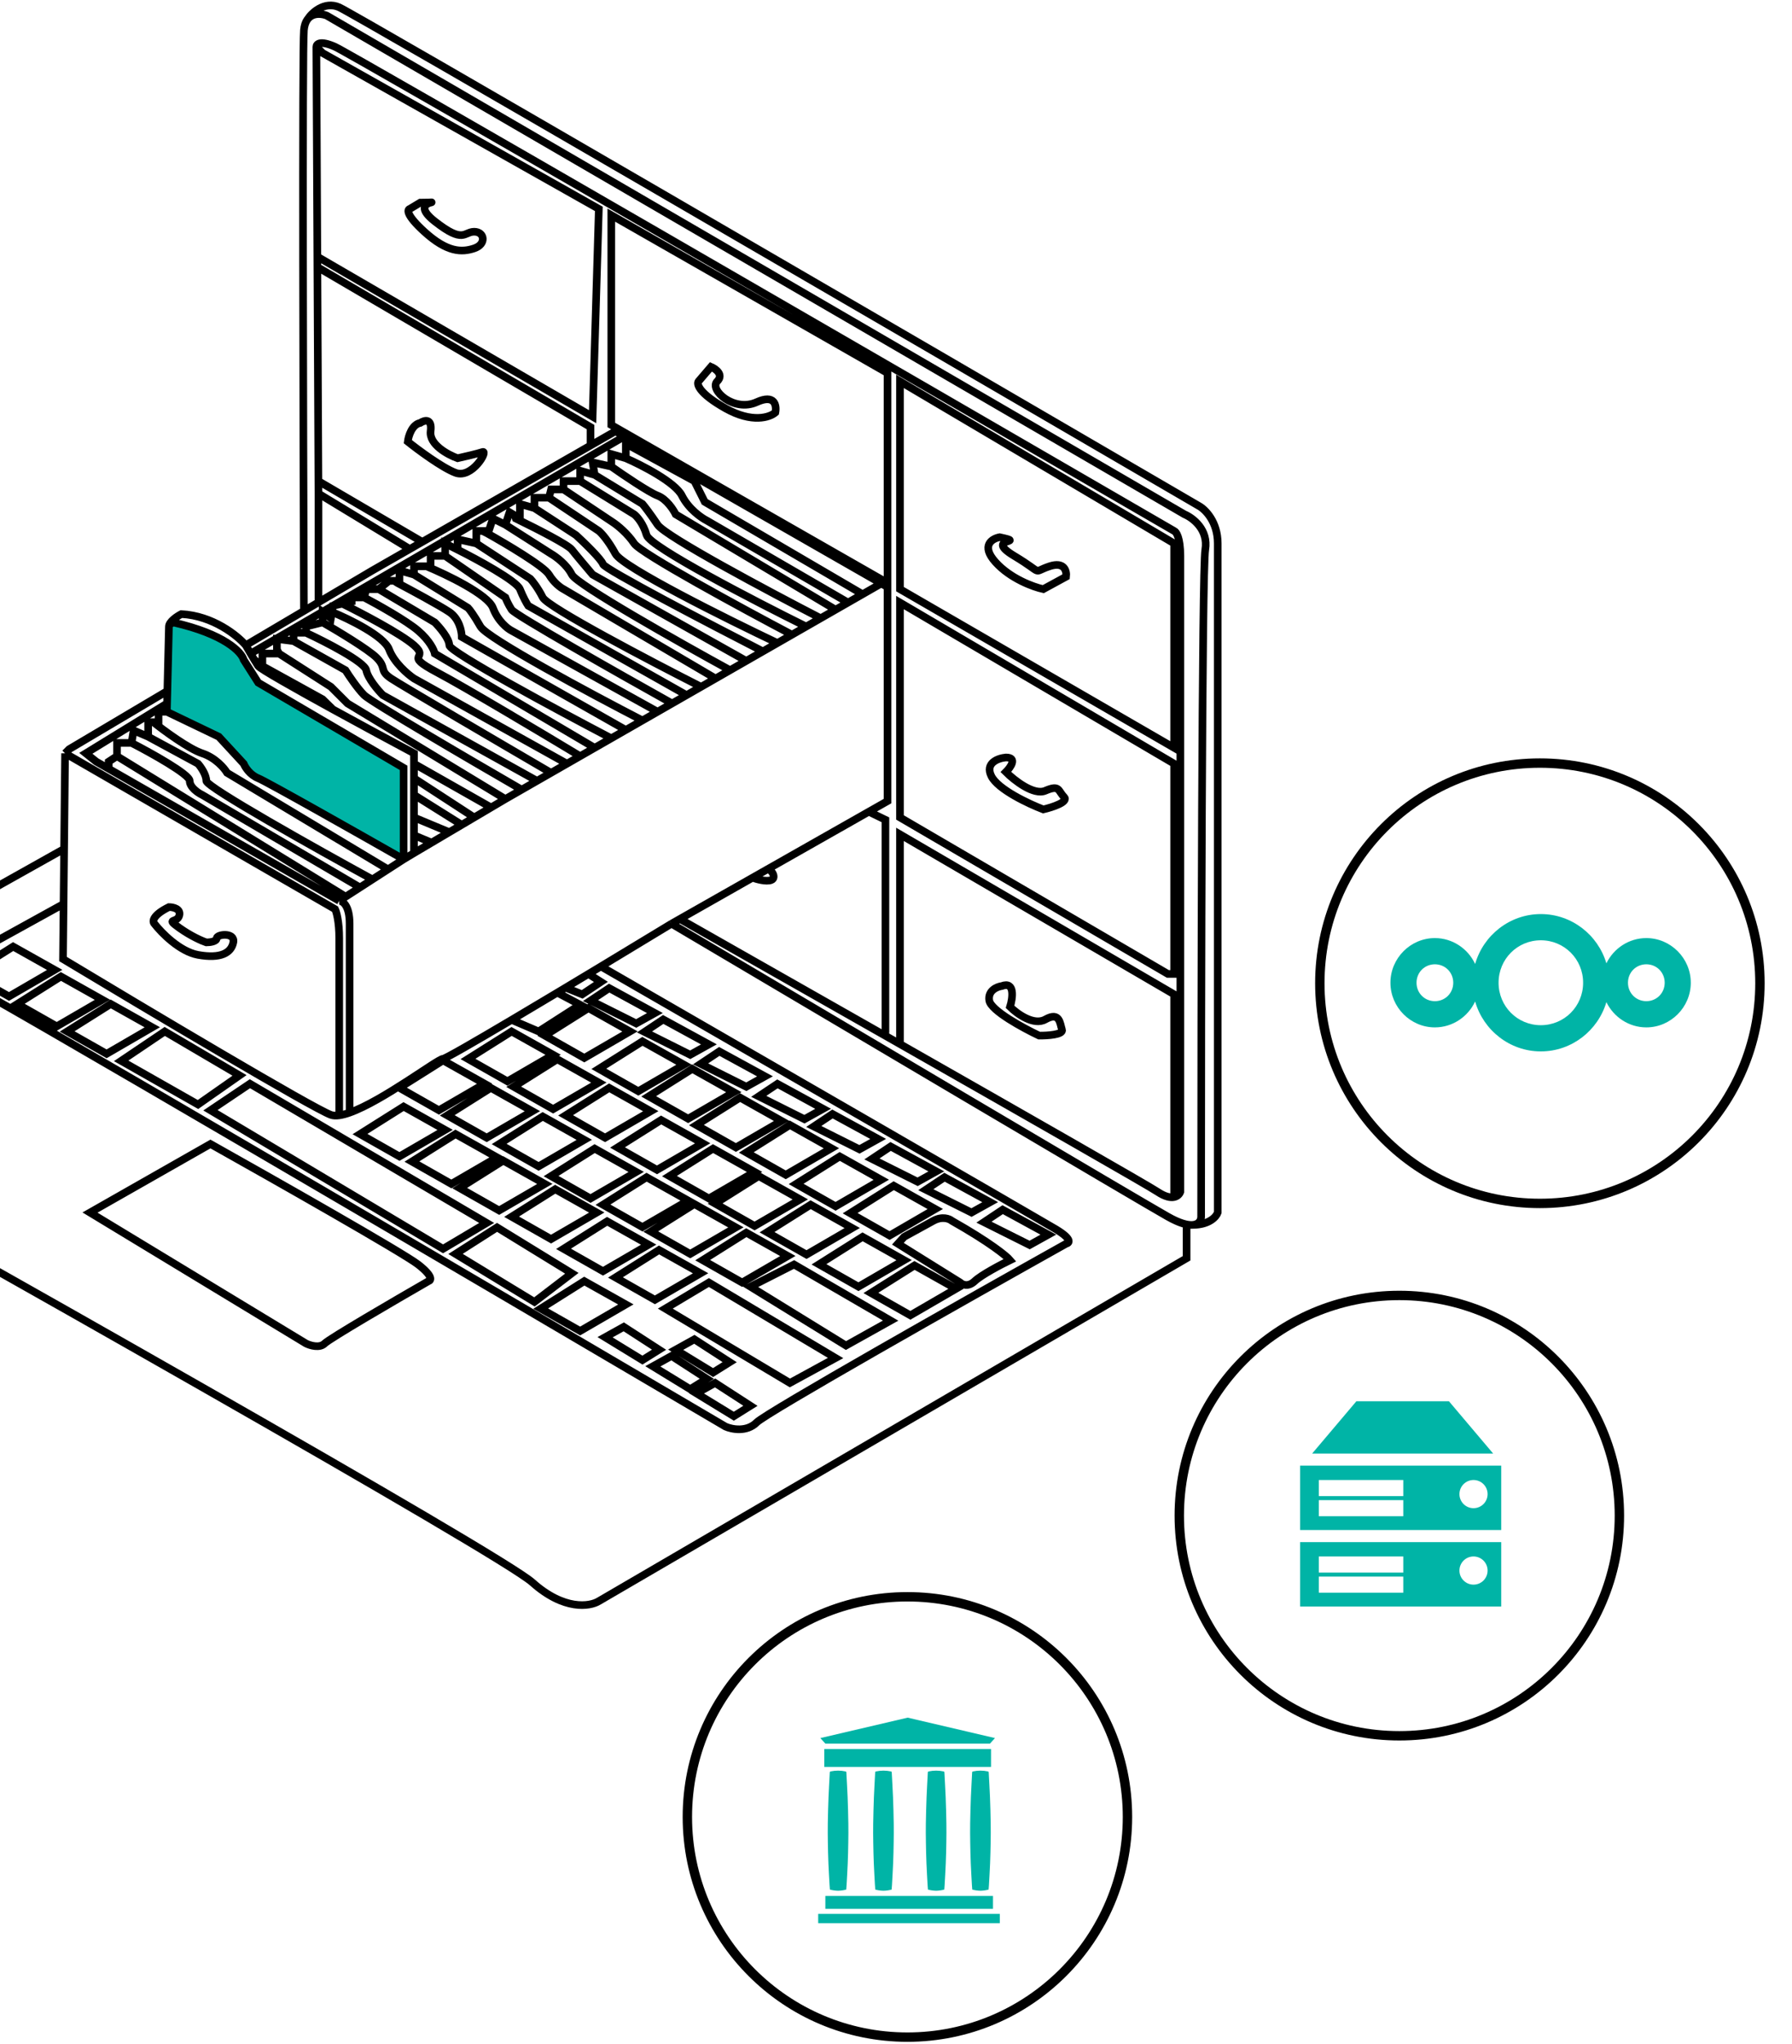 <svg width="357" height="407" viewBox="0 0 357 407" fill="none" xmlns="http://www.w3.org/2000/svg">
<path d="M33.653 124.752C33.653 124.746 33.653 124.739 33.653 124.732C33.696 123.745 35.322 122.681 36.135 122.27C42.424 122.601 47.306 126.545 48.961 128.476L60.546 121.639C60.408 84.611 60.215 9.646 60.546 6.005L61.788 3.109C62.477 2.006 64.601 0.132 67.58 1.455C70.559 2.778 183.017 68.207 238.873 100.756C240.114 101.446 242.597 103.901 242.597 108.204V241.431C242.321 242.243 239.701 243.87 236.391 243.89V250.534L119.299 318.803C117.506 319.906 112.348 320.706 106.059 315.079C99.77 309.452 -7.447 249.017 -60.269 219.503C-60.821 218.399 -61.593 215.365 -60.269 212.055C-58.945 208.745 -37.099 196.607 -26.342 190.952L12.773 169.025L12.965 149.991L13.793 149.163L33.342 137.578C33.482 131.946 33.653 125.012 33.653 124.752Z" fill="white"/>
<path d="M80.406 152.892V171.097L50.616 154.545L47.306 150.821L43.996 146.684L33.652 141.719L33.238 140.891V128.065C33.238 126.409 33.79 124.893 34.066 124.343C39.031 123.681 45.237 127.929 47.72 130.135L51.443 135.928L80.406 152.892Z" fill="#00B4A6"/>
<path d="M133.78 183.918C164.536 202.123 227.371 239.278 232.667 242.257C235.04 243.592 236.616 243.98 237.632 243.89M133.78 183.918L135.435 182.98M133.78 183.918C129.872 186.292 124.912 189.295 119.712 192.427M48.961 128.476C47.306 126.545 42.424 122.6 36.135 122.269C35.317 122.683 33.674 123.759 33.653 124.752M48.961 128.476C49.19 128.876 49.542 129.484 49.923 130.131M48.961 128.476L60.546 121.639M82.475 169.851L80.406 171.092M82.475 169.851V166.306M82.475 169.851L85.992 167.773M80.406 171.092V152.887L51.444 135.923L48.548 131.372C48.134 129.855 44.741 126.241 34.48 123.924C34.204 124.062 33.653 124.421 33.653 124.752M80.406 171.092C71.442 165.989 53.099 155.618 51.444 154.956C49.789 154.294 48.824 152.749 48.548 152.059L43.583 146.681L33.239 141.716M80.406 171.092L77.303 173.094M33.653 124.752C33.653 125.012 33.482 131.946 33.342 137.578M33.239 141.716C33.252 141.207 33.265 140.651 33.28 140.061M33.239 141.716H31.584V143.784H30.549M50.664 131.372C50.957 131.855 51.232 132.295 51.444 132.613C51.824 133.183 58.67 137.05 66.339 141.258M50.664 131.372L52.271 132.613M50.664 131.372C50.422 130.973 50.166 130.544 49.923 130.131M52.271 132.613V130.131H55.581M52.271 132.613L64.27 139.233L66.339 141.258M55.581 130.131L65.925 136.751L69.235 140.061L100.68 159.093M55.581 130.131L55.168 129.303V127.234L58.478 127.648M100.68 159.093L103.577 157.434M100.68 159.093L97.837 160.774M175.569 116.18L176.811 116.891V159.507L173.086 161.62M175.569 116.18L171.846 118.314M175.569 116.18L124.402 86.886M171.846 118.314L140.4 99.927L138.332 95.789L124.678 88.342V91.238M171.846 118.314L168.949 119.973M124.678 91.238L121.782 90.411V92.893M124.678 91.238C127.85 92.617 134.525 96.038 135.849 98.686C137.173 101.334 139.711 103.099 140.814 103.651L168.949 119.973M121.782 92.893L118.058 92.066L118.472 94.548M121.782 92.893C124.126 94.548 129.254 98.024 131.006 98.686C132.759 99.348 134.138 101.444 134.608 102.409L166.467 121.396M118.472 94.548L115.575 93.721V95.789M118.472 94.548L127.988 100.341C128.345 100.754 129.449 102.161 131.006 104.478C132.564 106.795 153.317 117.856 163.498 123.097M115.575 95.789H112.265V97.444M115.575 95.789L126.333 102.409C126.885 102.823 128.153 104.23 128.815 106.547C129.477 108.864 150.288 119.649 160.61 124.752M112.265 97.444H109.783L109.369 99.099M112.265 97.444L122.195 104.064C123.023 104.616 125.009 106.216 126.333 108.202C127.657 110.188 147.848 121.145 157.778 126.375M109.369 99.099H106.473V101.168M109.369 99.099L119.299 105.719C119.805 106.133 121.175 107.623 122.609 110.271C124.043 112.919 144.722 123.217 154.882 128.035M106.473 101.168L103.577 100.341V103.237L102.542 102.616M106.473 101.168L114.748 106.547C116.403 108.064 119.796 111.346 120.127 112.339C120.458 113.332 141.504 124.323 151.985 129.694M100.68 104.478L101.508 101.996L102.542 102.616M100.68 104.478L98.198 103.237L97.37 105.719H96.129M100.68 104.478L109.783 110.271C110.748 110.822 112.927 112.422 113.92 114.408C114.913 116.394 135.352 127.924 145.447 133.441M94.888 108.202V105.719H96.129M94.888 108.202L91.164 107.374V109.443M94.888 108.202L105.645 115.236C106.059 115.665 107.135 117.01 108.128 118.959C109.121 120.909 129.57 131.632 139.671 136.751M91.164 109.443L88.681 108.202V110.684M91.164 109.443C95.026 111.374 102.915 115.649 103.577 117.304C104.239 118.959 104.956 120.201 105.232 120.614L136.783 138.406M88.681 110.684H85.785V112.753H84.958M88.681 110.684L100.68 118.959C100.818 119.343 101.26 120.366 101.922 121.396C102.584 122.426 123.513 134.268 133.894 140.061M82.475 114.408V112.753H84.958M82.475 114.408L79.579 113.581V115.649H78.545M82.475 114.408L93.233 121.028C93.509 121.304 94.391 122.435 95.715 124.752C97.039 127.069 117.782 138.18 127.988 143.445M75.442 117.304L77.51 115.649H78.545M75.442 117.304H72.959L72.545 118.959M75.442 117.304L86.613 123.924C87.578 124.89 89.509 127.152 89.509 128.476C89.509 129.8 111.024 141.378 121.782 147.002M72.545 118.959H70.063V119.787L68.201 120.201M72.545 118.959C75.166 120.339 80.986 123.593 83.303 125.579C85.62 127.565 86.475 129.441 86.613 130.131L118.472 148.898M64.27 123.924V121.856L65.925 123.097L66.132 121.856M64.27 123.924L60.96 124.752V125.993M64.27 123.924C67.166 125.579 73.373 129.303 75.028 130.958C77.097 133.027 75.442 133.441 77.924 135.096C79.91 136.42 99.991 148.168 109.783 153.877M60.96 125.993H58.478V127.648M60.96 125.993C64.822 127.786 72.628 131.786 72.959 133.441C73.29 135.096 75.303 137.44 76.269 138.406L106.992 155.476M58.478 127.648L68.821 133.441C69.511 134.544 71.221 137.082 72.545 138.406C73.869 139.73 93.784 151.37 103.577 157.025V157.434M103.577 157.434L106.992 155.476M106.992 155.476L109.783 153.877M66.339 141.258C72.035 144.384 78.184 147.698 82.475 149.991V152.059M109.783 153.877L112.955 152.059M112.955 152.059L82.475 135.096C81.234 134.268 78.503 131.951 77.51 129.303C76.517 126.655 69.511 123.235 66.132 121.856M112.955 152.059L115.575 150.558M66.132 121.856L66.339 120.614L68.201 120.201M68.201 120.201C71.856 121.994 79.827 126.159 82.475 128.476C85.785 131.372 79.993 130.131 87.026 133.854C92.653 136.833 108.404 146.231 115.575 150.558M115.575 150.558L118.472 148.898M118.472 148.898L121.782 147.002M121.782 147.002L124.678 145.342M124.678 145.342L91.992 126.821C91.992 125.717 91.495 123.18 89.509 121.856C87.523 120.532 81.786 117.442 79.165 116.063L78.545 115.649M124.678 145.342L127.988 143.445M127.988 143.445L131.006 141.716M131.006 141.716L101.922 125.579C101.094 125.166 99.191 123.676 98.198 121.028C97.205 118.38 88.957 114.408 84.958 112.753M131.006 141.716L133.894 140.061M67.58 179.367L21.654 153.067M67.58 179.367L68.821 178.566M67.58 179.367C68.27 179.367 69.649 180.277 69.649 183.918C69.649 187.559 69.649 210.516 69.649 221.54M33.28 140.061L17.102 149.991L19.171 151.646L21.654 153.067M33.28 140.061C33.3 139.284 33.32 138.446 33.342 137.578M49.923 130.131L124.402 86.886M124.402 86.886L122.609 85.859L117.644 88.703M168.949 119.973L166.467 121.396M166.467 121.396L163.498 123.097M163.498 123.097L160.61 124.752M160.61 124.752L157.778 126.375M157.778 126.375L154.882 128.035M154.882 128.035L151.985 129.694M151.985 129.694L148.675 131.591M148.675 131.591L118.058 114.408C117 113.167 114.693 110.436 113.92 109.443C113.148 108.45 106.703 105.168 103.577 103.651L102.749 103.237L102.542 102.616M148.675 131.591L145.447 133.441M145.447 133.441L142.559 135.096M142.559 135.096L112.265 117.304C111.714 117.029 110.362 116.063 109.369 114.408C108.376 112.753 100.68 108.202 96.957 106.133L96.129 105.719M142.559 135.096L139.671 136.751M139.671 136.751L136.783 138.406M136.783 138.406L133.894 140.061M82.475 152.059L97.837 160.774M82.475 152.059V154.956M97.837 160.774L94.474 162.761M82.475 154.956L94.474 162.761M82.475 154.956V158.266M94.474 162.761L91.992 164.228M82.475 158.266L91.992 164.228M82.475 158.266V162.761M91.992 164.228L89.509 165.694M82.475 162.761L89.509 165.694M82.475 162.761V166.306M89.509 165.694L85.992 167.773M82.475 166.306L85.992 167.773M29.515 146.681V143.784H30.549M29.515 146.681L26.619 145.439L26.205 147.922M29.515 146.681L39.445 152.059C39.997 152.682 41.1 154.238 41.1 155.476C41.1 156.715 63.167 169.072 74.2 175.096M26.205 147.922H23.309V150.558M26.205 147.922C30.067 149.907 37.79 154.197 37.79 155.476C37.79 156.756 39.445 157.869 40.273 158.266L71.718 176.698M23.309 150.558L21.654 151.646V153.067M23.309 150.558L68.201 178.126L68.821 178.566M68.821 178.566L71.718 176.698M71.718 176.698L74.2 175.096M74.2 175.096L77.303 173.094M77.303 173.094L45.238 153.877C44.686 152.946 42.921 150.865 40.273 149.991C37.625 149.117 32.687 145.489 30.549 143.784M33.342 137.578L13.793 149.163L12.965 149.991M12.965 149.991L66.753 181.022C67.028 181.574 67.58 183.505 67.58 186.815C67.58 190.125 67.58 211.344 67.58 221.54V222.079M12.965 149.991L12.773 169.025M69.649 221.54C76.232 219.213 87.263 210.812 88.268 210.812C88.693 210.812 94.388 207.528 101.921 203.068M69.649 221.54C68.894 221.807 68.197 221.994 67.58 222.079M67.58 222.079C66.931 222.169 66.371 222.145 65.925 221.983C62.284 220.659 28.826 200.744 12.551 190.952L12.662 179.988M60.546 121.639C60.408 84.611 60.215 9.646 60.546 6.005C60.877 2.364 63.718 2.557 65.098 3.109L235.977 102.409C237.632 103.099 240.776 105.471 240.114 109.443C239.452 113.415 239.287 199.641 239.287 242.257C239.287 242.942 238.884 243.779 237.632 243.89M60.546 121.639L63.442 119.93M61.353 3.743C62.042 2.64 64.601 0.132 67.58 1.455C70.559 2.778 183.017 68.207 238.873 100.756C240.114 101.446 242.597 103.9 242.597 108.203C242.597 112.506 242.597 198.815 242.597 241.431C242.321 242.243 240.942 243.87 237.632 243.89M236.391 243.89V250.534L119.299 318.803C117.506 319.906 112.348 320.706 106.059 315.079C99.77 309.452 -7.447 249.017 -60.269 219.503C-60.821 218.399 -61.593 215.365 -60.269 212.055C-58.945 208.745 -37.099 196.607 -26.342 190.952L12.773 169.025M12.773 169.025L12.662 179.988M63.028 9.317C63.028 8.765 63.773 7.993 66.752 9.317C69.731 10.641 179.43 74.138 233.908 105.721C234.321 105.859 235.149 107.045 235.149 110.686C235.149 114.327 235.149 196.608 235.149 237.294C235.012 237.704 234.625 238.195 233.908 238.345M63.028 9.317L63.223 51.106M63.028 9.317L64.27 10.558L119.299 41.59L118.058 82.965L63.223 51.106M135.435 182.98C146.417 189.205 161.452 197.737 176.333 206.198M135.435 182.98L149.916 174.764M63.442 98.273V119.93M63.442 98.273L81.647 109.316M63.442 98.273L63.431 95.789M63.442 119.93L74.2 113.581L81.647 109.316M12.662 179.988L-10.206 192.609C-10.481 193.16 -10.454 194.429 -8.137 195.091C-5.82 195.753 94.611 254.671 144.537 284.048C145.779 284.599 148.758 285.206 150.744 283.22C152.73 281.234 192.67 258.671 212.393 247.638C213.082 247.5 213.634 246.727 210.324 244.741C207.014 242.755 148.537 209.038 119.712 192.427M119.712 192.427C118.89 192.922 118.061 193.421 117.23 193.921M111.024 197.645L115.575 200.056L107.3 205.371L101.921 203.068M111.024 197.645C107.851 199.544 104.756 201.389 101.921 203.068M111.024 197.645C111.573 197.316 112.125 196.986 112.679 196.654M112.679 196.654L115.989 197.987L119.712 195.505L117.23 193.921M112.679 196.654C114.192 195.747 115.715 194.832 117.23 193.921M63.223 51.106L63.232 53.175M179.292 207.881C204.66 222.31 228.763 236.071 230.598 237.294C232.101 238.296 233.176 238.498 233.908 238.345M179.292 207.881V166.129L233.908 197.987V238.345M179.292 207.881C178.307 207.321 177.321 206.76 176.333 206.198M173.086 161.62L176.396 163.232V205.465L176.333 206.198M173.086 161.62L152.74 173.162M149.916 174.764C150.744 175.076 152.647 175.605 153.64 175.231C154.881 174.764 153.469 172.749 152.74 173.162M149.916 174.764L152.74 173.162M81.647 109.316L84.13 107.895M63.431 95.789L84.13 107.895M63.431 95.789L63.232 53.175M84.13 107.895L117.644 88.703M63.232 53.175L117.644 85.033V88.703M33.653 180.608C34.48 180.608 36.052 180.939 35.721 182.263C35.308 183.918 32.825 182.677 35.721 184.746C38.038 186.401 40.273 187.366 41.1 187.642C41.79 187.642 43.169 187.477 43.169 186.815C43.169 185.987 46.893 185.573 46.479 187.642C46.065 189.711 43.996 190.952 39.445 190.125C35.804 189.463 32.136 185.711 30.756 183.918C30.343 183.496 30.343 182.242 33.653 180.608ZM41.927 227.778L17.93 241.431L60.96 267.498C61.787 267.911 63.69 268.491 64.683 267.498C65.677 266.505 78.889 258.809 85.371 255.085C85.923 254.947 86.281 254.092 83.302 251.775C80.323 249.458 54.477 234.811 41.927 227.778ZM106.059 221.251L96.956 226.536L89.095 222.079L97.784 216.606L106.059 221.251ZM116.402 226.95L107.3 232.235L99.439 227.778L108.127 222.305L116.402 226.95ZM126.746 233.344L117.644 238.629L109.782 234.172L118.471 228.699L126.746 233.344ZM137.09 239.043L127.987 244.328L120.126 239.87L128.815 234.398L137.09 239.043ZM159.432 238.817L150.33 244.102L142.469 239.644L151.157 234.172L159.432 238.817ZM169.776 244.515L160.674 249.8L152.812 245.343L161.501 239.87L169.776 244.515ZM180.12 250.909L171.017 256.194L163.156 251.737L171.845 246.264L180.12 250.909ZM190.464 256.608L181.361 261.893L173.5 257.436L182.189 251.963L190.464 256.608ZM119.299 215.553L110.196 220.838L102.335 216.38L111.024 210.908L119.299 215.553ZM129.642 221.251L120.54 226.536L112.679 222.079L121.367 216.606L129.642 221.251ZM139.986 227.645L130.884 232.93L123.022 228.473L131.711 223L139.986 227.645ZM150.33 233.344L141.227 238.629L133.366 234.172L142.055 228.699L150.33 233.344ZM108.541 235.733L99.439 241.018L91.577 236.56L100.266 231.088L108.541 235.733ZM118.885 241.431L109.782 246.716L101.921 242.259L110.61 236.786L118.885 241.431ZM129.229 247.825L120.126 253.11L112.265 248.653L120.954 243.18L129.229 247.825ZM139.572 253.524L130.47 258.809L122.609 254.351L131.297 248.879L139.572 253.524ZM146.606 244.383L137.504 249.668L129.642 245.211L138.331 239.738L146.606 244.383ZM156.95 250.082L147.847 255.367L139.986 250.909L148.675 245.437L156.95 250.082ZM165.639 228.635L156.536 233.92L148.675 229.462L157.364 223.99L165.639 228.635ZM186.326 240.728L177.224 246.012L169.362 241.555L178.051 236.082L186.326 240.728ZM125.505 205.371L116.402 210.656L108.541 206.198L117.23 200.726L125.505 205.371ZM146.192 217.464L137.09 222.748L129.229 218.291L137.917 212.818L146.192 217.464ZM175.569 234.905L166.466 240.19L158.605 235.733L167.294 230.26L175.569 234.905ZM155.709 223.188L146.606 228.473L138.745 224.015L147.434 218.543L155.709 223.188ZM136.262 211.991L127.16 217.276L119.299 212.818L127.987 207.346L136.262 211.991ZM110.196 210.016L101.094 215.301L93.232 210.844L101.921 205.371L110.196 210.016ZM99.025 230.448L89.922 235.733L82.061 231.275L90.75 225.803L99.025 230.448ZM88.681 224.975L79.578 230.26L71.717 225.803L80.406 220.33L88.681 224.975ZM96.542 215.779L87.44 221.064L79.578 216.606L88.267 211.134L96.542 215.779ZM124.677 259.73L115.575 265.015L107.714 260.558L116.402 255.085L124.677 259.73ZM30.342 204.543L21.239 209.828L13.378 205.371L22.067 199.898L30.342 204.543ZM20.412 199.071L11.309 204.356L3.448 199.898L12.137 194.426L20.412 199.071ZM10.896 193.116L1.793 198.401L-6.068 193.944L2.621 188.471L10.896 193.116ZM185.913 243.086L180.12 246.264L178.879 247.638L191.291 255.367C191.705 255.793 192.864 256.334 194.188 255.085C195.512 253.836 199.428 251.781 201.221 250.909C200.532 250.095 197.249 247.389 189.636 243.086C189.149 242.673 187.723 242.093 185.913 243.086ZM117.644 199.229L121.367 196.746L125.919 199.229L130.47 201.711L126.746 203.78L117.644 199.229ZM128.401 205.465L132.125 202.982L136.676 205.465L141.227 207.947L137.504 210.016L128.401 205.465ZM139.572 211.829L143.296 209.346L147.847 211.829L152.399 214.311L148.675 216.38L139.572 211.829ZM151.157 218.291L154.881 215.809L159.432 218.291L163.984 220.774L160.26 222.842L151.157 218.291ZM162.122 224.29L165.846 221.808L170.397 224.29L174.948 226.773L171.224 228.842L162.122 224.29ZM173.707 230.753L177.431 228.27L181.982 230.753L186.533 233.235L182.809 235.304L173.707 230.753ZM184.441 236.88L188.164 234.398L192.716 236.88L197.267 239.363L193.543 241.431L184.441 236.88ZM196.026 243.342L199.75 240.86L204.301 243.342L208.852 245.825L205.128 247.893L196.026 243.342ZM32.825 205.371L24.136 211.227L39.445 219.916L47.72 214.124L32.825 205.371ZM49.788 215.779L41.927 221.064L88.267 248.653L96.956 243.5L49.788 215.779ZM99.025 244.383L90.75 249.668L106.472 259.223L113.92 253.524L99.025 244.383ZM141.227 255.367L132.539 260.558L157.364 275.359L166.466 270.394L141.227 255.367ZM158.191 251.775L149.502 256.194L168.535 267.911L177.431 262.946L158.191 251.775ZM138.331 266.67L134.607 268.739L142.055 273.29L145.365 271.221L138.331 266.67ZM133.78 269.98L130.056 272.049L137.504 276.6L140.814 274.531L133.78 269.98ZM142.469 275.359L138.745 277.428L146.192 281.979L149.502 279.91L142.469 275.359ZM124.264 264.188L120.54 266.256L127.987 270.808L131.297 268.739L124.264 264.188ZM121.782 42.831V84.62L176.811 116.063V74.276L121.782 42.831ZM179.292 75.931V117.304L233.908 148.898V108.203L179.292 75.931ZM179.292 119.973V162.761L232.666 193.921H233.908V152.061L179.292 119.973ZM83.716 40.348L81.647 41.59C81.096 41.727 80.902 42.831 84.543 46.141C89.095 50.278 91.991 50.278 94.474 49.451C96.956 48.623 96.542 46.141 94.474 46.141C92.405 46.141 92.405 48.623 86.612 44.072C80.82 39.521 89.922 40.348 83.716 40.348ZM141.641 73.035L139.159 75.931C138.745 76.483 139.241 78.331 144.537 81.31C149.833 84.289 153.364 83.103 154.467 82.137C154.742 80.758 154.381 78.413 150.744 80.068C146.197 82.137 141.227 77.586 142.882 75.931C144.206 74.607 142.607 73.448 141.641 73.035ZM199.153 106.962C197.635 107.239 195.346 108.618 198.325 111.927C201.304 115.236 205.911 116.891 207.841 117.304L212.393 114.824C212.531 113.72 212.062 111.762 209.083 112.755C205.359 113.996 208.255 114.41 202.049 110.686C195.843 106.962 204.945 108.203 199.153 106.962ZM200.394 150.82C198.877 150.958 196.174 151.896 197.498 154.544C198.822 157.192 204.945 160.06 207.841 161.164C209.634 160.75 212.972 159.674 211.979 158.681C210.738 157.44 211.151 156.199 208.255 157.44C205.938 158.433 202.049 155.371 200.394 153.716C201.359 152.751 202.711 150.82 200.394 150.82ZM199.566 196.332C198.601 196.47 196.753 197.243 197.084 199.229C197.415 201.215 203.842 204.703 207.014 206.198C208.669 206.22 211.896 206.014 211.565 205.021C211.151 203.78 211.151 201.357 208.255 202.982C205.938 204.282 202.6 201.849 201.221 200.47C201.773 198.677 202.214 195.339 199.566 196.332ZM83.716 84.206C84.544 83.653 86.117 83.21 85.785 85.859C85.454 88.509 89.233 90.549 91.164 91.238C92.405 90.963 95.135 90.329 96.129 89.998C97.37 89.585 94.06 95.379 90.75 94.136C88.102 93.142 83.302 89.584 81.234 87.93C81.371 86.826 82.061 84.537 83.716 84.206Z" stroke="black" stroke-width="1.519"/>
<circle cx="180.774" cy="361.774" r="43.839" fill="white" stroke="black" stroke-width="1.87"/>
<path d="M199.179 381.069H163V382.925H199.179V381.069Z" fill="#00B4A6"/>
<path d="M197.824 377.499H164.428V380.068H197.824V377.499Z" fill="#00B4A6"/>
<path d="M197.431 348.243H164.213V351.811H197.431V348.243Z" fill="#00B4A6"/>
<path d="M180.823 342L163.43 346.067L164.429 347.174H180.823H197.218L198.217 346.067L180.823 342Z" fill="#00B4A6"/>
<path d="M169.005 363.107C168.977 361.355 168.931 359.603 168.863 357.851C168.798 356.202 168.692 354.553 168.611 352.904C168.604 352.762 168.544 352.731 168.426 352.705C167.939 352.599 167.45 352.549 166.959 352.548C166.468 352.549 165.979 352.599 165.492 352.705C165.374 352.731 165.313 352.762 165.307 352.904C165.226 354.553 165.12 356.202 165.055 357.851C164.987 359.603 164.941 361.355 164.913 363.107C164.892 364.349 164.905 365.592 164.925 366.834C164.946 368.212 164.977 369.59 165.033 370.967C165.093 372.445 165.185 373.921 165.266 375.398C165.282 375.681 165.311 375.963 165.333 376.238C165.878 376.38 166.419 376.462 166.959 376.469C167.499 376.462 168.04 376.38 168.585 376.238C168.607 375.963 168.636 375.681 168.652 375.398C168.733 373.921 168.825 372.445 168.885 370.967C168.941 369.59 168.972 368.212 168.993 366.834C169.013 365.592 169.026 364.349 169.005 363.107Z" fill="#00B4A6"/>
<path d="M178.048 363.107C178.02 361.355 177.974 359.603 177.906 357.851C177.841 356.202 177.734 354.553 177.654 352.904C177.647 352.762 177.587 352.731 177.469 352.705C176.982 352.599 176.493 352.549 176.002 352.548C175.511 352.549 175.022 352.599 174.535 352.705C174.417 352.731 174.356 352.762 174.35 352.904C174.269 354.553 174.163 356.202 174.098 357.851C174.03 359.603 173.984 361.355 173.956 363.107C173.935 364.349 173.948 365.592 173.968 366.834C173.989 368.212 174.02 369.59 174.076 370.967C174.136 372.445 174.228 373.921 174.309 375.398C174.325 375.681 174.354 375.963 174.376 376.238C174.921 376.38 175.462 376.462 176.002 376.469C176.542 376.462 177.083 376.38 177.628 376.238C177.65 375.963 177.679 375.681 177.695 375.398C177.776 373.921 177.868 372.445 177.928 370.967C177.984 369.59 178.014 368.212 178.036 366.834C178.056 365.592 178.069 364.349 178.048 363.107Z" fill="#00B4A6"/>
<path d="M188.538 363.107C188.51 361.355 188.464 359.603 188.396 357.851C188.331 356.202 188.225 354.553 188.145 352.904C188.138 352.762 188.077 352.731 187.959 352.705C187.473 352.599 186.983 352.549 186.492 352.548C186.001 352.549 185.512 352.599 185.025 352.705C184.907 352.731 184.847 352.762 184.84 352.904C184.76 354.553 184.653 356.202 184.589 357.851C184.52 359.603 184.475 361.355 184.446 363.107C184.426 364.349 184.438 365.592 184.458 366.834C184.48 368.212 184.51 369.59 184.566 370.967C184.626 372.445 184.718 373.921 184.799 375.398C184.815 375.681 184.844 375.963 184.866 376.238C185.411 376.38 185.952 376.462 186.492 376.469C187.032 376.462 187.573 376.38 188.118 376.238C188.14 375.963 188.169 375.681 188.185 375.398C188.266 373.921 188.358 372.445 188.418 370.967C188.474 369.59 188.505 368.212 188.527 366.834C188.546 365.592 188.559 364.349 188.538 363.107Z" fill="#00B4A6"/>
<path d="M197.367 363.107C197.338 361.355 197.293 359.603 197.224 357.851C197.159 356.202 197.053 354.553 196.973 352.904C196.966 352.762 196.905 352.731 196.787 352.705C196.301 352.599 195.812 352.549 195.32 352.548C194.829 352.549 194.34 352.599 193.853 352.705C193.735 352.731 193.675 352.762 193.668 352.904C193.588 354.553 193.481 356.202 193.417 357.851C193.348 359.603 193.303 361.355 193.274 363.107C193.254 364.349 193.266 365.592 193.286 366.834C193.308 368.212 193.338 369.59 193.394 370.967C193.454 372.445 193.546 373.921 193.628 375.398C193.643 375.681 193.672 375.963 193.694 376.238C194.24 376.38 194.78 376.462 195.32 376.469C195.861 376.462 196.401 376.38 196.946 376.238C196.969 375.963 196.998 375.681 197.013 375.398C197.094 373.921 197.187 372.445 197.247 370.967C197.302 369.59 197.333 368.212 197.355 366.834C197.374 365.592 197.387 364.349 197.367 363.107Z" fill="#00B4A6"/>
<g filter="url(#filter0_d_4586_14182)">
<circle cx="276.774" cy="298.774" r="43.839" fill="white" stroke="black" stroke-width="1.87"/>
<path d="M268.22 276H286.652L295.467 286.418H259.404L268.22 276Z" fill="#00B4A6"/>
<rect x="257" y="288.822" width="40.07" height="12.822" fill="#00B4A6"/>
<rect x="257" y="304.051" width="40.07" height="12.822" fill="#00B4A6"/>
<rect x="260.729" y="291.686" width="16.829" height="3.206" fill="white"/>
<rect x="260.729" y="295.691" width="16.829" height="3.206" fill="white"/>
<circle cx="291.553" cy="294.49" r="2.805" fill="white"/>
<rect x="260.729" y="306.908" width="16.829" height="3.206" fill="white"/>
<rect x="260.729" y="310.914" width="16.829" height="3.206" fill="white"/>
<circle cx="291.553" cy="309.713" r="2.805" fill="white"/>
</g>
<g filter="url(#filter1_d_4586_14182)">
<circle cx="304.774" cy="192.774" r="43.839" fill="white" stroke="black" stroke-width="1.87"/>
<path d="M304.964 179C298.762 179 293.505 183.221 291.875 188.94C290.459 185.906 287.391 183.781 283.856 183.781C278.996 183.781 275 187.792 275 192.671C275 197.551 278.996 201.564 283.856 201.564C287.391 201.564 290.459 199.437 291.875 196.403C293.505 202.122 298.762 206.345 304.964 206.345C311.12 206.345 316.35 202.186 318.021 196.532C319.464 199.496 322.494 201.564 325.978 201.564C330.839 201.564 334.837 197.551 334.837 192.671C334.837 187.792 330.839 183.781 325.978 183.781C322.494 183.781 319.464 185.847 318.021 188.811C316.35 183.157 311.12 179 304.964 179ZM304.964 184.219C309.646 184.219 313.386 187.972 313.386 192.671C313.386 197.371 309.646 201.126 304.964 201.126C300.282 201.126 296.544 197.371 296.544 192.671C296.544 187.972 300.282 184.219 304.964 184.219ZM283.856 189C285.908 189 287.516 190.612 287.516 192.671C287.516 194.731 285.908 196.345 283.856 196.345C281.805 196.345 280.199 194.731 280.199 192.671C280.199 190.612 281.805 189 283.856 189ZM325.978 189C328.03 189 329.638 190.612 329.638 192.671C329.638 194.731 328.03 196.345 325.978 196.345C323.927 196.345 322.321 194.731 322.321 192.671C322.321 190.612 323.927 189 325.978 189Z" fill="#00B4A6"/>
</g>
<defs>
<filter id="filter0_d_4586_14182" x="229" y="252" width="99.549" height="99.548" filterUnits="userSpaceOnUse" color-interpolation-filters="sRGB">
<feFlood flood-opacity="0" result="BackgroundImageFix"/>
<feColorMatrix in="SourceAlpha" type="matrix" values="0 0 0 0 0 0 0 0 0 0 0 0 0 0 0 0 0 0 127 0" result="hardAlpha"/>
<feOffset dx="2" dy="3"/>
<feGaussianBlur stdDeviation="2.5"/>
<feComposite in2="hardAlpha" operator="out"/>
<feColorMatrix type="matrix" values="0 0 0 0 0.018 0 0 0 0 0.271 0 0 0 0 0.251 0 0 0 0.29 0"/>
<feBlend mode="normal" in2="BackgroundImageFix" result="effect1_dropShadow_4586_14182"/>
<feBlend mode="normal" in="SourceGraphic" in2="effect1_dropShadow_4586_14182" result="shape"/>
</filter>
<filter id="filter1_d_4586_14182" x="257" y="146" width="99.549" height="99.548" filterUnits="userSpaceOnUse" color-interpolation-filters="sRGB">
<feFlood flood-opacity="0" result="BackgroundImageFix"/>
<feColorMatrix in="SourceAlpha" type="matrix" values="0 0 0 0 0 0 0 0 0 0 0 0 0 0 0 0 0 0 127 0" result="hardAlpha"/>
<feOffset dx="2" dy="3"/>
<feGaussianBlur stdDeviation="2.5"/>
<feComposite in2="hardAlpha" operator="out"/>
<feColorMatrix type="matrix" values="0 0 0 0 0.018 0 0 0 0 0.271 0 0 0 0 0.251 0 0 0 0.29 0"/>
<feBlend mode="normal" in2="BackgroundImageFix" result="effect1_dropShadow_4586_14182"/>
<feBlend mode="normal" in="SourceGraphic" in2="effect1_dropShadow_4586_14182" result="shape"/>
</filter>
</defs>
</svg>
